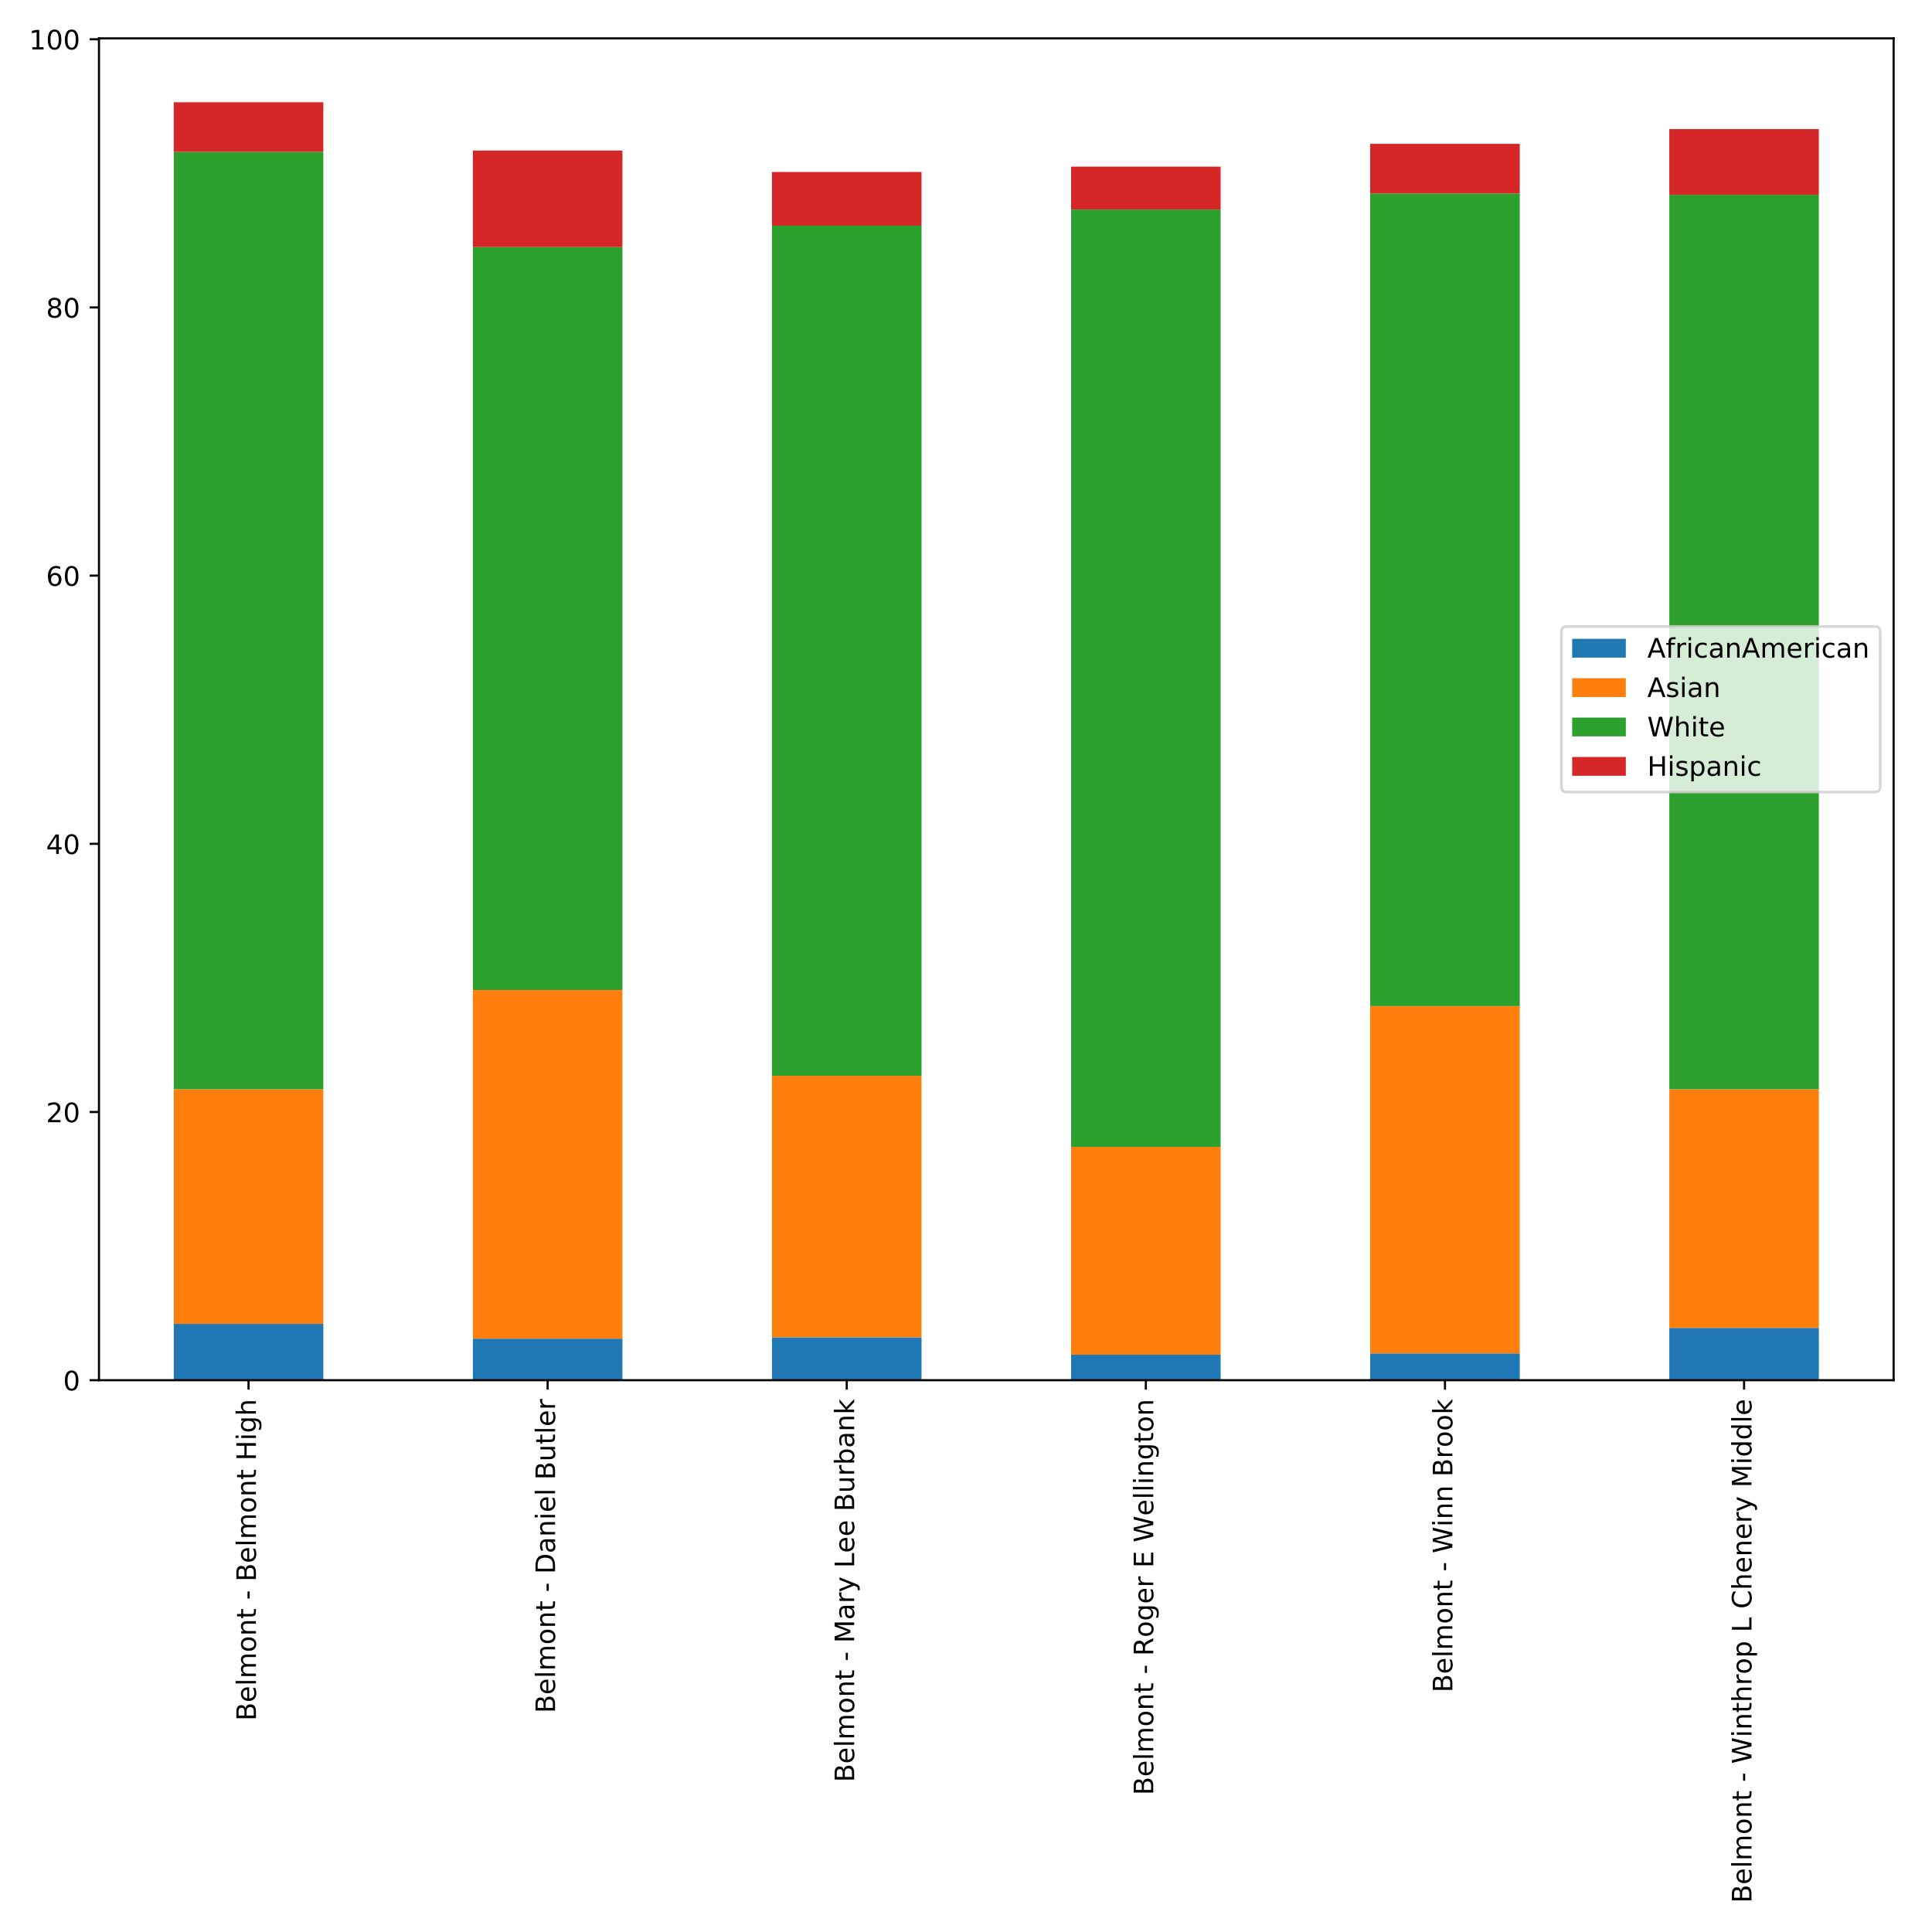 <?xml version="1.0" encoding="utf-8" standalone="no"?>
<!DOCTYPE svg PUBLIC "-//W3C//DTD SVG 1.1//EN"
  "http://www.w3.org/Graphics/SVG/1.1/DTD/svg11.dtd">
<!-- Created with matplotlib (http://matplotlib.org/) -->
<svg height="720pt" version="1.1" viewBox="0 0 720 720" width="720pt" xmlns="http://www.w3.org/2000/svg" xmlns:xlink="http://www.w3.org/1999/xlink">
 <defs>
  <style type="text/css">
*{stroke-linecap:butt;stroke-linejoin:round;}
  </style>
 </defs>
 <g id="figure_1">
  <g id="patch_1">
   <path d="M 0 720 
L 720 720 
L 720 0 
L 0 0 
z
" style="fill:#ffffff;"/>
  </g>
  <g id="axes_1">
   <g id="patch_2">
    <path d="M 36.888 514.359 
L 705.7 514.359 
L 705.7 14.3 
L 36.888 14.3 
z
" style="fill:#ffffff;"/>
   </g>
   <g id="patch_3">
    <path clip-path="url(#p6cf4a8c0f8)" d="M 64.755 514.359 
L 120.489 514.359 
L 120.489 493.371 
L 64.755 493.371 
z
" style="fill:#1f77b4;"/>
   </g>
   <g id="patch_4">
    <path clip-path="url(#p6cf4a8c0f8)" d="M 176.223 514.359 
L 231.958 514.359 
L 231.958 498.868 
L 176.223 498.868 
z
" style="fill:#1f77b4;"/>
   </g>
   <g id="patch_5">
    <path clip-path="url(#p6cf4a8c0f8)" d="M 287.692 514.359 
L 343.427 514.359 
L 343.427 498.368 
L 287.692 498.368 
z
" style="fill:#1f77b4;"/>
   </g>
   <g id="patch_6">
    <path clip-path="url(#p6cf4a8c0f8)" d="M 399.161 514.359 
L 454.895 514.359 
L 454.895 504.864 
L 399.161 504.864 
z
" style="fill:#1f77b4;"/>
   </g>
   <g id="patch_7">
    <path clip-path="url(#p6cf4a8c0f8)" d="M 510.63 514.359 
L 566.364 514.359 
L 566.364 504.365 
L 510.63 504.365 
z
" style="fill:#1f77b4;"/>
   </g>
   <g id="patch_8">
    <path clip-path="url(#p6cf4a8c0f8)" d="M 622.098 514.359 
L 677.833 514.359 
L 677.833 494.87 
L 622.098 494.87 
z
" style="fill:#1f77b4;"/>
   </g>
   <g id="patch_9">
    <path clip-path="url(#p6cf4a8c0f8)" d="M 64.755 493.371 
L 120.489 493.371 
L 120.489 405.917 
L 64.755 405.917 
z
" style="fill:#ff7f0e;"/>
   </g>
   <g id="patch_10">
    <path clip-path="url(#p6cf4a8c0f8)" d="M 176.223 498.868 
L 231.958 498.868 
L 231.958 368.937 
L 176.223 368.937 
z
" style="fill:#ff7f0e;"/>
   </g>
   <g id="patch_11">
    <path clip-path="url(#p6cf4a8c0f8)" d="M 287.692 498.368 
L 343.427 498.368 
L 343.427 400.92 
L 287.692 400.92 
z
" style="fill:#ff7f0e;"/>
   </g>
   <g id="patch_12">
    <path clip-path="url(#p6cf4a8c0f8)" d="M 399.161 504.864 
L 454.895 504.864 
L 454.895 427.406 
L 399.161 427.406 
z
" style="fill:#ff7f0e;"/>
   </g>
   <g id="patch_13">
    <path clip-path="url(#p6cf4a8c0f8)" d="M 510.63 504.365 
L 566.364 504.365 
L 566.364 374.933 
L 510.63 374.933 
z
" style="fill:#ff7f0e;"/>
   </g>
   <g id="patch_14">
    <path clip-path="url(#p6cf4a8c0f8)" d="M 622.098 494.87 
L 677.833 494.87 
L 677.833 405.917 
L 622.098 405.917 
z
" style="fill:#ff7f0e;"/>
   </g>
   <g id="patch_15">
    <path clip-path="url(#p6cf4a8c0f8)" d="M 64.755 405.917 
L 120.489 405.917 
L 120.489 56.603 
L 64.755 56.603 
z
" style="fill:#2ca02c;"/>
   </g>
   <g id="patch_16">
    <path clip-path="url(#p6cf4a8c0f8)" d="M 176.223 368.937 
L 231.958 368.937 
L 231.958 92.084 
L 176.223 92.084 
z
" style="fill:#2ca02c;"/>
   </g>
   <g id="patch_17">
    <path clip-path="url(#p6cf4a8c0f8)" d="M 287.692 400.92 
L 343.427 400.92 
L 343.427 84.088 
L 287.692 84.088 
z
" style="fill:#2ca02c;"/>
   </g>
   <g id="patch_18">
    <path clip-path="url(#p6cf4a8c0f8)" d="M 399.161 427.406 
L 454.895 427.406 
L 454.895 78.091 
L 399.161 78.091 
z
" style="fill:#2ca02c;"/>
   </g>
   <g id="patch_19">
    <path clip-path="url(#p6cf4a8c0f8)" d="M 510.63 374.933 
L 566.364 374.933 
L 566.364 72.094 
L 510.63 72.094 
z
" style="fill:#2ca02c;"/>
   </g>
   <g id="patch_20">
    <path clip-path="url(#p6cf4a8c0f8)" d="M 622.098 405.917 
L 677.833 405.917 
L 677.833 72.594 
L 622.098 72.594 
z
" style="fill:#2ca02c;"/>
   </g>
   <g id="patch_21">
    <path clip-path="url(#p6cf4a8c0f8)" d="M 64.755 56.603 
L 120.489 56.603 
L 120.489 38.112 
L 64.755 38.112 
z
" style="fill:#d62728;"/>
   </g>
   <g id="patch_22">
    <path clip-path="url(#p6cf4a8c0f8)" d="M 176.223 92.084 
L 231.958 92.084 
L 231.958 56.103 
L 176.223 56.103 
z
" style="fill:#d62728;"/>
   </g>
   <g id="patch_23">
    <path clip-path="url(#p6cf4a8c0f8)" d="M 287.692 84.088 
L 343.427 84.088 
L 343.427 64.099 
L 287.692 64.099 
z
" style="fill:#d62728;"/>
   </g>
   <g id="patch_24">
    <path clip-path="url(#p6cf4a8c0f8)" d="M 399.161 78.091 
L 454.895 78.091 
L 454.895 62.1 
L 399.161 62.1 
z
" style="fill:#d62728;"/>
   </g>
   <g id="patch_25">
    <path clip-path="url(#p6cf4a8c0f8)" d="M 510.63 72.094 
L 566.364 72.094 
L 566.364 53.604 
L 510.63 53.604 
z
" style="fill:#d62728;"/>
   </g>
   <g id="patch_26">
    <path clip-path="url(#p6cf4a8c0f8)" d="M 622.098 72.594 
L 677.833 72.594 
L 677.833 48.107 
L 622.098 48.107 
z
" style="fill:#d62728;"/>
   </g>
   <g id="matplotlib.axis_1">
    <g id="xtick_1">
     <g id="line2d_1">
      <defs>
       <path d="M 0 0 
L 0 3.5 
" id="mc993aa3a9c" style="stroke:#000000;stroke-width:0.8;"/>
      </defs>
      <g>
       <use style="stroke:#000000;stroke-width:0.8;" x="92.622" xlink:href="#mc993aa3a9c" y="514.359"/>
      </g>
     </g>
     <g id="text_1">
      <!-- Belmont - Belmont High -->
      <defs>
       <path d="M 19.672 34.812 
L 19.672 8.109 
L 35.5 8.109 
Q 43.453 8.109 47.281 11.406 
Q 51.125 14.703 51.125 21.484 
Q 51.125 28.328 47.281 31.562 
Q 43.453 34.812 35.5 34.812 
z
M 19.672 64.797 
L 19.672 42.828 
L 34.281 42.828 
Q 41.5 42.828 45.031 45.531 
Q 48.578 48.25 48.578 53.812 
Q 48.578 59.328 45.031 62.062 
Q 41.5 64.797 34.281 64.797 
z
M 9.812 72.906 
L 35.016 72.906 
Q 46.297 72.906 52.391 68.219 
Q 58.5 63.531 58.5 54.891 
Q 58.5 48.188 55.375 44.234 
Q 52.25 40.281 46.188 39.312 
Q 53.469 37.75 57.5 32.781 
Q 61.531 27.828 61.531 20.406 
Q 61.531 10.641 54.891 5.312 
Q 48.25 0 35.984 0 
L 9.812 0 
z
" id="DejaVuSans-42"/>
       <path d="M 56.203 29.594 
L 56.203 25.203 
L 14.891 25.203 
Q 15.484 15.922 20.484 11.062 
Q 25.484 6.203 34.422 6.203 
Q 39.594 6.203 44.453 7.469 
Q 49.312 8.734 54.109 11.281 
L 54.109 2.781 
Q 49.266 0.734 44.188 -0.344 
Q 39.109 -1.422 33.891 -1.422 
Q 20.797 -1.422 13.156 6.188 
Q 5.516 13.812 5.516 26.812 
Q 5.516 40.234 12.766 48.109 
Q 20.016 56 32.328 56 
Q 43.359 56 49.781 48.891 
Q 56.203 41.797 56.203 29.594 
z
M 47.219 32.234 
Q 47.125 39.594 43.094 43.984 
Q 39.062 48.391 32.422 48.391 
Q 24.906 48.391 20.391 44.141 
Q 15.875 39.891 15.188 32.172 
z
" id="DejaVuSans-65"/>
       <path d="M 9.422 75.984 
L 18.406 75.984 
L 18.406 0 
L 9.422 0 
z
" id="DejaVuSans-6c"/>
       <path d="M 52 44.188 
Q 55.375 50.25 60.062 53.125 
Q 64.75 56 71.094 56 
Q 79.641 56 84.281 50.016 
Q 88.922 44.047 88.922 33.016 
L 88.922 0 
L 79.891 0 
L 79.891 32.719 
Q 79.891 40.578 77.094 44.375 
Q 74.312 48.188 68.609 48.188 
Q 61.625 48.188 57.562 43.547 
Q 53.516 38.922 53.516 30.906 
L 53.516 0 
L 44.484 0 
L 44.484 32.719 
Q 44.484 40.625 41.703 44.406 
Q 38.922 48.188 33.109 48.188 
Q 26.219 48.188 22.156 43.531 
Q 18.109 38.875 18.109 30.906 
L 18.109 0 
L 9.078 0 
L 9.078 54.688 
L 18.109 54.688 
L 18.109 46.188 
Q 21.188 51.219 25.484 53.609 
Q 29.781 56 35.688 56 
Q 41.656 56 45.828 52.969 
Q 50 49.953 52 44.188 
z
" id="DejaVuSans-6d"/>
       <path d="M 30.609 48.391 
Q 23.391 48.391 19.188 42.75 
Q 14.984 37.109 14.984 27.297 
Q 14.984 17.484 19.156 11.844 
Q 23.344 6.203 30.609 6.203 
Q 37.797 6.203 41.984 11.859 
Q 46.188 17.531 46.188 27.297 
Q 46.188 37.016 41.984 42.703 
Q 37.797 48.391 30.609 48.391 
z
M 30.609 56 
Q 42.328 56 49.016 48.375 
Q 55.719 40.766 55.719 27.297 
Q 55.719 13.875 49.016 6.219 
Q 42.328 -1.422 30.609 -1.422 
Q 18.844 -1.422 12.172 6.219 
Q 5.516 13.875 5.516 27.297 
Q 5.516 40.766 12.172 48.375 
Q 18.844 56 30.609 56 
z
" id="DejaVuSans-6f"/>
       <path d="M 54.891 33.016 
L 54.891 0 
L 45.906 0 
L 45.906 32.719 
Q 45.906 40.484 42.875 44.328 
Q 39.844 48.188 33.797 48.188 
Q 26.516 48.188 22.312 43.547 
Q 18.109 38.922 18.109 30.906 
L 18.109 0 
L 9.078 0 
L 9.078 54.688 
L 18.109 54.688 
L 18.109 46.188 
Q 21.344 51.125 25.703 53.562 
Q 30.078 56 35.797 56 
Q 45.219 56 50.047 50.172 
Q 54.891 44.344 54.891 33.016 
z
" id="DejaVuSans-6e"/>
       <path d="M 18.312 70.219 
L 18.312 54.688 
L 36.812 54.688 
L 36.812 47.703 
L 18.312 47.703 
L 18.312 18.016 
Q 18.312 11.328 20.141 9.422 
Q 21.969 7.516 27.594 7.516 
L 36.812 7.516 
L 36.812 0 
L 27.594 0 
Q 17.188 0 13.234 3.875 
Q 9.281 7.766 9.281 18.016 
L 9.281 47.703 
L 2.688 47.703 
L 2.688 54.688 
L 9.281 54.688 
L 9.281 70.219 
z
" id="DejaVuSans-74"/>
       <path id="DejaVuSans-20"/>
       <path d="M 4.891 31.391 
L 31.203 31.391 
L 31.203 23.391 
L 4.891 23.391 
z
" id="DejaVuSans-2d"/>
       <path d="M 9.812 72.906 
L 19.672 72.906 
L 19.672 43.016 
L 55.516 43.016 
L 55.516 72.906 
L 65.375 72.906 
L 65.375 0 
L 55.516 0 
L 55.516 34.719 
L 19.672 34.719 
L 19.672 0 
L 9.812 0 
z
" id="DejaVuSans-48"/>
       <path d="M 9.422 54.688 
L 18.406 54.688 
L 18.406 0 
L 9.422 0 
z
M 9.422 75.984 
L 18.406 75.984 
L 18.406 64.594 
L 9.422 64.594 
z
" id="DejaVuSans-69"/>
       <path d="M 45.406 27.984 
Q 45.406 37.75 41.375 43.109 
Q 37.359 48.484 30.078 48.484 
Q 22.859 48.484 18.828 43.109 
Q 14.797 37.75 14.797 27.984 
Q 14.797 18.266 18.828 12.891 
Q 22.859 7.516 30.078 7.516 
Q 37.359 7.516 41.375 12.891 
Q 45.406 18.266 45.406 27.984 
z
M 54.391 6.781 
Q 54.391 -7.172 48.188 -13.984 
Q 42 -20.797 29.203 -20.797 
Q 24.469 -20.797 20.266 -20.094 
Q 16.062 -19.391 12.109 -17.922 
L 12.109 -9.188 
Q 16.062 -11.328 19.922 -12.344 
Q 23.781 -13.375 27.781 -13.375 
Q 36.625 -13.375 41.016 -8.766 
Q 45.406 -4.156 45.406 5.172 
L 45.406 9.625 
Q 42.625 4.781 38.281 2.391 
Q 33.938 0 27.875 0 
Q 17.828 0 11.672 7.656 
Q 5.516 15.328 5.516 27.984 
Q 5.516 40.672 11.672 48.328 
Q 17.828 56 27.875 56 
Q 33.938 56 38.281 53.609 
Q 42.625 51.219 45.406 46.391 
L 45.406 54.688 
L 54.391 54.688 
z
" id="DejaVuSans-67"/>
       <path d="M 54.891 33.016 
L 54.891 0 
L 45.906 0 
L 45.906 32.719 
Q 45.906 40.484 42.875 44.328 
Q 39.844 48.188 33.797 48.188 
Q 26.516 48.188 22.312 43.547 
Q 18.109 38.922 18.109 30.906 
L 18.109 0 
L 9.078 0 
L 9.078 75.984 
L 18.109 75.984 
L 18.109 46.188 
Q 21.344 51.125 25.703 53.562 
Q 30.078 56 35.797 56 
Q 45.219 56 50.047 50.172 
Q 54.891 44.344 54.891 33.016 
z
" id="DejaVuSans-68"/>
      </defs>
      <g transform="translate(95.381 641.305)rotate(-90)scale(0.1 -0.1)">
       <use xlink:href="#DejaVuSans-42"/>
       <use x="68.604" xlink:href="#DejaVuSans-65"/>
       <use x="130.127" xlink:href="#DejaVuSans-6c"/>
       <use x="157.91" xlink:href="#DejaVuSans-6d"/>
       <use x="255.322" xlink:href="#DejaVuSans-6f"/>
       <use x="316.504" xlink:href="#DejaVuSans-6e"/>
       <use x="379.883" xlink:href="#DejaVuSans-74"/>
       <use x="419.092" xlink:href="#DejaVuSans-20"/>
       <use x="450.879" xlink:href="#DejaVuSans-2d"/>
       <use x="486.963" xlink:href="#DejaVuSans-20"/>
       <use x="518.75" xlink:href="#DejaVuSans-42"/>
       <use x="587.354" xlink:href="#DejaVuSans-65"/>
       <use x="648.877" xlink:href="#DejaVuSans-6c"/>
       <use x="676.66" xlink:href="#DejaVuSans-6d"/>
       <use x="774.072" xlink:href="#DejaVuSans-6f"/>
       <use x="835.254" xlink:href="#DejaVuSans-6e"/>
       <use x="898.633" xlink:href="#DejaVuSans-74"/>
       <use x="937.842" xlink:href="#DejaVuSans-20"/>
       <use x="969.629" xlink:href="#DejaVuSans-48"/>
       <use x="1044.824" xlink:href="#DejaVuSans-69"/>
       <use x="1072.607" xlink:href="#DejaVuSans-67"/>
       <use x="1136.084" xlink:href="#DejaVuSans-68"/>
      </g>
     </g>
    </g>
    <g id="xtick_2">
     <g id="line2d_2">
      <g>
       <use style="stroke:#000000;stroke-width:0.8;" x="204.091" xlink:href="#mc993aa3a9c" y="514.359"/>
      </g>
     </g>
     <g id="text_2">
      <!-- Belmont - Daniel Butler -->
      <defs>
       <path d="M 19.672 64.797 
L 19.672 8.109 
L 31.594 8.109 
Q 46.688 8.109 53.688 14.938 
Q 60.688 21.781 60.688 36.531 
Q 60.688 51.172 53.688 57.984 
Q 46.688 64.797 31.594 64.797 
z
M 9.812 72.906 
L 30.078 72.906 
Q 51.266 72.906 61.172 64.094 
Q 71.094 55.281 71.094 36.531 
Q 71.094 17.672 61.125 8.828 
Q 51.172 0 30.078 0 
L 9.812 0 
z
" id="DejaVuSans-44"/>
       <path d="M 34.281 27.484 
Q 23.391 27.484 19.188 25 
Q 14.984 22.516 14.984 16.5 
Q 14.984 11.719 18.141 8.906 
Q 21.297 6.109 26.703 6.109 
Q 34.188 6.109 38.703 11.406 
Q 43.219 16.703 43.219 25.484 
L 43.219 27.484 
z
M 52.203 31.203 
L 52.203 0 
L 43.219 0 
L 43.219 8.297 
Q 40.141 3.328 35.547 0.953 
Q 30.953 -1.422 24.312 -1.422 
Q 15.922 -1.422 10.953 3.297 
Q 6 8.016 6 15.922 
Q 6 25.141 12.172 29.828 
Q 18.359 34.516 30.609 34.516 
L 43.219 34.516 
L 43.219 35.406 
Q 43.219 41.609 39.141 45 
Q 35.062 48.391 27.688 48.391 
Q 23 48.391 18.547 47.266 
Q 14.109 46.141 10.016 43.891 
L 10.016 52.203 
Q 14.938 54.109 19.578 55.047 
Q 24.219 56 28.609 56 
Q 40.484 56 46.344 49.844 
Q 52.203 43.703 52.203 31.203 
z
" id="DejaVuSans-61"/>
       <path d="M 8.5 21.578 
L 8.5 54.688 
L 17.484 54.688 
L 17.484 21.922 
Q 17.484 14.156 20.5 10.266 
Q 23.531 6.391 29.594 6.391 
Q 36.859 6.391 41.078 11.031 
Q 45.312 15.672 45.312 23.688 
L 45.312 54.688 
L 54.297 54.688 
L 54.297 0 
L 45.312 0 
L 45.312 8.406 
Q 42.047 3.422 37.719 1 
Q 33.406 -1.422 27.688 -1.422 
Q 18.266 -1.422 13.375 4.438 
Q 8.5 10.297 8.5 21.578 
z
M 31.109 56 
z
" id="DejaVuSans-75"/>
       <path d="M 41.109 46.297 
Q 39.594 47.172 37.812 47.578 
Q 36.031 48 33.891 48 
Q 26.266 48 22.188 43.047 
Q 18.109 38.094 18.109 28.812 
L 18.109 0 
L 9.078 0 
L 9.078 54.688 
L 18.109 54.688 
L 18.109 46.188 
Q 20.953 51.172 25.484 53.578 
Q 30.031 56 36.531 56 
Q 37.453 56 38.578 55.875 
Q 39.703 55.766 41.062 55.516 
z
" id="DejaVuSans-72"/>
      </defs>
      <g transform="translate(206.85 638.447)rotate(-90)scale(0.1 -0.1)">
       <use xlink:href="#DejaVuSans-42"/>
       <use x="68.604" xlink:href="#DejaVuSans-65"/>
       <use x="130.127" xlink:href="#DejaVuSans-6c"/>
       <use x="157.91" xlink:href="#DejaVuSans-6d"/>
       <use x="255.322" xlink:href="#DejaVuSans-6f"/>
       <use x="316.504" xlink:href="#DejaVuSans-6e"/>
       <use x="379.883" xlink:href="#DejaVuSans-74"/>
       <use x="419.092" xlink:href="#DejaVuSans-20"/>
       <use x="450.879" xlink:href="#DejaVuSans-2d"/>
       <use x="486.963" xlink:href="#DejaVuSans-20"/>
       <use x="518.75" xlink:href="#DejaVuSans-44"/>
       <use x="595.752" xlink:href="#DejaVuSans-61"/>
       <use x="657.031" xlink:href="#DejaVuSans-6e"/>
       <use x="720.41" xlink:href="#DejaVuSans-69"/>
       <use x="748.193" xlink:href="#DejaVuSans-65"/>
       <use x="809.717" xlink:href="#DejaVuSans-6c"/>
       <use x="837.5" xlink:href="#DejaVuSans-20"/>
       <use x="869.287" xlink:href="#DejaVuSans-42"/>
       <use x="937.891" xlink:href="#DejaVuSans-75"/>
       <use x="1001.27" xlink:href="#DejaVuSans-74"/>
       <use x="1040.479" xlink:href="#DejaVuSans-6c"/>
       <use x="1068.262" xlink:href="#DejaVuSans-65"/>
       <use x="1129.785" xlink:href="#DejaVuSans-72"/>
      </g>
     </g>
    </g>
    <g id="xtick_3">
     <g id="line2d_3">
      <g>
       <use style="stroke:#000000;stroke-width:0.8;" x="315.559" xlink:href="#mc993aa3a9c" y="514.359"/>
      </g>
     </g>
     <g id="text_3">
      <!-- Belmont - Mary Lee Burbank -->
      <defs>
       <path d="M 9.812 72.906 
L 24.516 72.906 
L 43.109 23.297 
L 61.812 72.906 
L 76.516 72.906 
L 76.516 0 
L 66.891 0 
L 66.891 64.016 
L 48.094 14.016 
L 38.188 14.016 
L 19.391 64.016 
L 19.391 0 
L 9.812 0 
z
" id="DejaVuSans-4d"/>
       <path d="M 32.172 -5.078 
Q 28.375 -14.844 24.75 -17.812 
Q 21.141 -20.797 15.094 -20.797 
L 7.906 -20.797 
L 7.906 -13.281 
L 13.188 -13.281 
Q 16.891 -13.281 18.938 -11.516 
Q 21 -9.766 23.484 -3.219 
L 25.094 0.875 
L 2.984 54.688 
L 12.5 54.688 
L 29.594 11.922 
L 46.688 54.688 
L 56.203 54.688 
z
" id="DejaVuSans-79"/>
       <path d="M 9.812 72.906 
L 19.672 72.906 
L 19.672 8.297 
L 55.172 8.297 
L 55.172 0 
L 9.812 0 
z
" id="DejaVuSans-4c"/>
       <path d="M 48.688 27.297 
Q 48.688 37.203 44.609 42.844 
Q 40.531 48.484 33.406 48.484 
Q 26.266 48.484 22.188 42.844 
Q 18.109 37.203 18.109 27.297 
Q 18.109 17.391 22.188 11.75 
Q 26.266 6.109 33.406 6.109 
Q 40.531 6.109 44.609 11.75 
Q 48.688 17.391 48.688 27.297 
z
M 18.109 46.391 
Q 20.953 51.266 25.266 53.625 
Q 29.594 56 35.594 56 
Q 45.562 56 51.781 48.094 
Q 58.016 40.188 58.016 27.297 
Q 58.016 14.406 51.781 6.484 
Q 45.562 -1.422 35.594 -1.422 
Q 29.594 -1.422 25.266 0.953 
Q 20.953 3.328 18.109 8.203 
L 18.109 0 
L 9.078 0 
L 9.078 75.984 
L 18.109 75.984 
z
" id="DejaVuSans-62"/>
       <path d="M 9.078 75.984 
L 18.109 75.984 
L 18.109 31.109 
L 44.922 54.688 
L 56.391 54.688 
L 27.391 29.109 
L 57.625 0 
L 45.906 0 
L 18.109 26.703 
L 18.109 0 
L 9.078 0 
z
" id="DejaVuSans-6b"/>
      </defs>
      <g transform="translate(318.319 664.166)rotate(-90)scale(0.1 -0.1)">
       <use xlink:href="#DejaVuSans-42"/>
       <use x="68.604" xlink:href="#DejaVuSans-65"/>
       <use x="130.127" xlink:href="#DejaVuSans-6c"/>
       <use x="157.91" xlink:href="#DejaVuSans-6d"/>
       <use x="255.322" xlink:href="#DejaVuSans-6f"/>
       <use x="316.504" xlink:href="#DejaVuSans-6e"/>
       <use x="379.883" xlink:href="#DejaVuSans-74"/>
       <use x="419.092" xlink:href="#DejaVuSans-20"/>
       <use x="450.879" xlink:href="#DejaVuSans-2d"/>
       <use x="486.963" xlink:href="#DejaVuSans-20"/>
       <use x="518.75" xlink:href="#DejaVuSans-4d"/>
       <use x="605.029" xlink:href="#DejaVuSans-61"/>
       <use x="666.309" xlink:href="#DejaVuSans-72"/>
       <use x="707.422" xlink:href="#DejaVuSans-79"/>
       <use x="766.602" xlink:href="#DejaVuSans-20"/>
       <use x="798.389" xlink:href="#DejaVuSans-4c"/>
       <use x="854.086" xlink:href="#DejaVuSans-65"/>
       <use x="915.609" xlink:href="#DejaVuSans-65"/>
       <use x="977.133" xlink:href="#DejaVuSans-20"/>
       <use x="1008.92" xlink:href="#DejaVuSans-42"/>
       <use x="1077.523" xlink:href="#DejaVuSans-75"/>
       <use x="1140.902" xlink:href="#DejaVuSans-72"/>
       <use x="1182.016" xlink:href="#DejaVuSans-62"/>
       <use x="1245.492" xlink:href="#DejaVuSans-61"/>
       <use x="1306.771" xlink:href="#DejaVuSans-6e"/>
       <use x="1370.15" xlink:href="#DejaVuSans-6b"/>
      </g>
     </g>
    </g>
    <g id="xtick_4">
     <g id="line2d_4">
      <g>
       <use style="stroke:#000000;stroke-width:0.8;" x="427.028" xlink:href="#mc993aa3a9c" y="514.359"/>
      </g>
     </g>
     <g id="text_4">
      <!-- Belmont - Roger E Wellington -->
      <defs>
       <path d="M 44.391 34.188 
Q 47.562 33.109 50.562 29.594 
Q 53.562 26.078 56.594 19.922 
L 66.609 0 
L 56 0 
L 46.688 18.703 
Q 43.062 26.031 39.672 28.422 
Q 36.281 30.812 30.422 30.812 
L 19.672 30.812 
L 19.672 0 
L 9.812 0 
L 9.812 72.906 
L 32.078 72.906 
Q 44.578 72.906 50.734 67.672 
Q 56.891 62.453 56.891 51.906 
Q 56.891 45.016 53.688 40.469 
Q 50.484 35.938 44.391 34.188 
z
M 19.672 64.797 
L 19.672 38.922 
L 32.078 38.922 
Q 39.203 38.922 42.844 42.219 
Q 46.484 45.516 46.484 51.906 
Q 46.484 58.297 42.844 61.547 
Q 39.203 64.797 32.078 64.797 
z
" id="DejaVuSans-52"/>
       <path d="M 9.812 72.906 
L 55.906 72.906 
L 55.906 64.594 
L 19.672 64.594 
L 19.672 43.016 
L 54.391 43.016 
L 54.391 34.719 
L 19.672 34.719 
L 19.672 8.297 
L 56.781 8.297 
L 56.781 0 
L 9.812 0 
z
" id="DejaVuSans-45"/>
       <path d="M 3.328 72.906 
L 13.281 72.906 
L 28.609 11.281 
L 43.891 72.906 
L 54.984 72.906 
L 70.312 11.281 
L 85.594 72.906 
L 95.609 72.906 
L 77.297 0 
L 64.891 0 
L 49.516 63.281 
L 33.984 0 
L 21.578 0 
z
" id="DejaVuSans-57"/>
      </defs>
      <g transform="translate(429.788 669.011)rotate(-90)scale(0.1 -0.1)">
       <use xlink:href="#DejaVuSans-42"/>
       <use x="68.604" xlink:href="#DejaVuSans-65"/>
       <use x="130.127" xlink:href="#DejaVuSans-6c"/>
       <use x="157.91" xlink:href="#DejaVuSans-6d"/>
       <use x="255.322" xlink:href="#DejaVuSans-6f"/>
       <use x="316.504" xlink:href="#DejaVuSans-6e"/>
       <use x="379.883" xlink:href="#DejaVuSans-74"/>
       <use x="419.092" xlink:href="#DejaVuSans-20"/>
       <use x="450.879" xlink:href="#DejaVuSans-2d"/>
       <use x="486.963" xlink:href="#DejaVuSans-20"/>
       <use x="518.75" xlink:href="#DejaVuSans-52"/>
       <use x="588.17" xlink:href="#DejaVuSans-6f"/>
       <use x="649.352" xlink:href="#DejaVuSans-67"/>
       <use x="712.828" xlink:href="#DejaVuSans-65"/>
       <use x="774.352" xlink:href="#DejaVuSans-72"/>
       <use x="815.465" xlink:href="#DejaVuSans-20"/>
       <use x="847.252" xlink:href="#DejaVuSans-45"/>
       <use x="910.436" xlink:href="#DejaVuSans-20"/>
       <use x="942.223" xlink:href="#DejaVuSans-57"/>
       <use x="1041.021" xlink:href="#DejaVuSans-65"/>
       <use x="1102.545" xlink:href="#DejaVuSans-6c"/>
       <use x="1130.328" xlink:href="#DejaVuSans-6c"/>
       <use x="1158.111" xlink:href="#DejaVuSans-69"/>
       <use x="1185.895" xlink:href="#DejaVuSans-6e"/>
       <use x="1249.273" xlink:href="#DejaVuSans-67"/>
       <use x="1312.75" xlink:href="#DejaVuSans-74"/>
       <use x="1351.959" xlink:href="#DejaVuSans-6f"/>
       <use x="1413.141" xlink:href="#DejaVuSans-6e"/>
      </g>
     </g>
    </g>
    <g id="xtick_5">
     <g id="line2d_5">
      <g>
       <use style="stroke:#000000;stroke-width:0.8;" x="538.497" xlink:href="#mc993aa3a9c" y="514.359"/>
      </g>
     </g>
     <g id="text_5">
      <!-- Belmont - Winn Brook -->
      <g transform="translate(541.256 630.745)rotate(-90)scale(0.1 -0.1)">
       <use xlink:href="#DejaVuSans-42"/>
       <use x="68.604" xlink:href="#DejaVuSans-65"/>
       <use x="130.127" xlink:href="#DejaVuSans-6c"/>
       <use x="157.91" xlink:href="#DejaVuSans-6d"/>
       <use x="255.322" xlink:href="#DejaVuSans-6f"/>
       <use x="316.504" xlink:href="#DejaVuSans-6e"/>
       <use x="379.883" xlink:href="#DejaVuSans-74"/>
       <use x="419.092" xlink:href="#DejaVuSans-20"/>
       <use x="450.879" xlink:href="#DejaVuSans-2d"/>
       <use x="486.963" xlink:href="#DejaVuSans-20"/>
       <use x="518.75" xlink:href="#DejaVuSans-57"/>
       <use x="617.596" xlink:href="#DejaVuSans-69"/>
       <use x="645.379" xlink:href="#DejaVuSans-6e"/>
       <use x="708.758" xlink:href="#DejaVuSans-6e"/>
       <use x="772.137" xlink:href="#DejaVuSans-20"/>
       <use x="803.924" xlink:href="#DejaVuSans-42"/>
       <use x="872.527" xlink:href="#DejaVuSans-72"/>
       <use x="913.609" xlink:href="#DejaVuSans-6f"/>
       <use x="974.791" xlink:href="#DejaVuSans-6f"/>
       <use x="1035.973" xlink:href="#DejaVuSans-6b"/>
      </g>
     </g>
    </g>
    <g id="xtick_6">
     <g id="line2d_6">
      <g>
       <use style="stroke:#000000;stroke-width:0.8;" x="649.966" xlink:href="#mc993aa3a9c" y="514.359"/>
      </g>
     </g>
     <g id="text_6">
      <!-- Belmont - Winthrop L Chenery Middle -->
      <defs>
       <path d="M 18.109 8.203 
L 18.109 -20.797 
L 9.078 -20.797 
L 9.078 54.688 
L 18.109 54.688 
L 18.109 46.391 
Q 20.953 51.266 25.266 53.625 
Q 29.594 56 35.594 56 
Q 45.562 56 51.781 48.094 
Q 58.016 40.188 58.016 27.297 
Q 58.016 14.406 51.781 6.484 
Q 45.562 -1.422 35.594 -1.422 
Q 29.594 -1.422 25.266 0.953 
Q 20.953 3.328 18.109 8.203 
z
M 48.688 27.297 
Q 48.688 37.203 44.609 42.844 
Q 40.531 48.484 33.406 48.484 
Q 26.266 48.484 22.188 42.844 
Q 18.109 37.203 18.109 27.297 
Q 18.109 17.391 22.188 11.75 
Q 26.266 6.109 33.406 6.109 
Q 40.531 6.109 44.609 11.75 
Q 48.688 17.391 48.688 27.297 
z
" id="DejaVuSans-70"/>
       <path d="M 64.406 67.281 
L 64.406 56.891 
Q 59.422 61.531 53.781 63.812 
Q 48.141 66.109 41.797 66.109 
Q 29.297 66.109 22.656 58.469 
Q 16.016 50.828 16.016 36.375 
Q 16.016 21.969 22.656 14.328 
Q 29.297 6.688 41.797 6.688 
Q 48.141 6.688 53.781 8.984 
Q 59.422 11.281 64.406 15.922 
L 64.406 5.609 
Q 59.234 2.094 53.438 0.328 
Q 47.656 -1.422 41.219 -1.422 
Q 24.656 -1.422 15.125 8.703 
Q 5.609 18.844 5.609 36.375 
Q 5.609 53.953 15.125 64.078 
Q 24.656 74.219 41.219 74.219 
Q 47.75 74.219 53.531 72.484 
Q 59.328 70.75 64.406 67.281 
z
" id="DejaVuSans-43"/>
       <path d="M 45.406 46.391 
L 45.406 75.984 
L 54.391 75.984 
L 54.391 0 
L 45.406 0 
L 45.406 8.203 
Q 42.578 3.328 38.25 0.953 
Q 33.938 -1.422 27.875 -1.422 
Q 17.969 -1.422 11.734 6.484 
Q 5.516 14.406 5.516 27.297 
Q 5.516 40.188 11.734 48.094 
Q 17.969 56 27.875 56 
Q 33.938 56 38.25 53.625 
Q 42.578 51.266 45.406 46.391 
z
M 14.797 27.297 
Q 14.797 17.391 18.875 11.75 
Q 22.953 6.109 30.078 6.109 
Q 37.203 6.109 41.297 11.75 
Q 45.406 17.391 45.406 27.297 
Q 45.406 37.203 41.297 42.844 
Q 37.203 48.484 30.078 48.484 
Q 22.953 48.484 18.875 42.844 
Q 14.797 37.203 14.797 27.297 
z
" id="DejaVuSans-64"/>
      </defs>
      <g transform="translate(652.725 709.2)rotate(-90)scale(0.1 -0.1)">
       <use xlink:href="#DejaVuSans-42"/>
       <use x="68.604" xlink:href="#DejaVuSans-65"/>
       <use x="130.127" xlink:href="#DejaVuSans-6c"/>
       <use x="157.91" xlink:href="#DejaVuSans-6d"/>
       <use x="255.322" xlink:href="#DejaVuSans-6f"/>
       <use x="316.504" xlink:href="#DejaVuSans-6e"/>
       <use x="379.883" xlink:href="#DejaVuSans-74"/>
       <use x="419.092" xlink:href="#DejaVuSans-20"/>
       <use x="450.879" xlink:href="#DejaVuSans-2d"/>
       <use x="486.963" xlink:href="#DejaVuSans-20"/>
       <use x="518.75" xlink:href="#DejaVuSans-57"/>
       <use x="617.596" xlink:href="#DejaVuSans-69"/>
       <use x="645.379" xlink:href="#DejaVuSans-6e"/>
       <use x="708.758" xlink:href="#DejaVuSans-74"/>
       <use x="747.967" xlink:href="#DejaVuSans-68"/>
       <use x="811.346" xlink:href="#DejaVuSans-72"/>
       <use x="852.428" xlink:href="#DejaVuSans-6f"/>
       <use x="913.609" xlink:href="#DejaVuSans-70"/>
       <use x="977.086" xlink:href="#DejaVuSans-20"/>
       <use x="1008.873" xlink:href="#DejaVuSans-4c"/>
       <use x="1064.586" xlink:href="#DejaVuSans-20"/>
       <use x="1096.373" xlink:href="#DejaVuSans-43"/>
       <use x="1166.197" xlink:href="#DejaVuSans-68"/>
       <use x="1229.576" xlink:href="#DejaVuSans-65"/>
       <use x="1291.1" xlink:href="#DejaVuSans-6e"/>
       <use x="1354.479" xlink:href="#DejaVuSans-65"/>
       <use x="1416.002" xlink:href="#DejaVuSans-72"/>
       <use x="1457.115" xlink:href="#DejaVuSans-79"/>
       <use x="1516.295" xlink:href="#DejaVuSans-20"/>
       <use x="1548.082" xlink:href="#DejaVuSans-4d"/>
       <use x="1634.361" xlink:href="#DejaVuSans-69"/>
       <use x="1662.145" xlink:href="#DejaVuSans-64"/>
       <use x="1725.621" xlink:href="#DejaVuSans-64"/>
       <use x="1789.098" xlink:href="#DejaVuSans-6c"/>
       <use x="1816.881" xlink:href="#DejaVuSans-65"/>
      </g>
     </g>
    </g>
   </g>
   <g id="matplotlib.axis_2">
    <g id="ytick_1">
     <g id="line2d_7">
      <defs>
       <path d="M 0 0 
L -3.5 0 
" id="ma8e5ef0461" style="stroke:#000000;stroke-width:0.8;"/>
      </defs>
      <g>
       <use style="stroke:#000000;stroke-width:0.8;" x="36.888" xlink:href="#ma8e5ef0461" y="514.359"/>
      </g>
     </g>
     <g id="text_7">
      <!-- 0 -->
      <defs>
       <path d="M 31.781 66.406 
Q 24.172 66.406 20.328 58.906 
Q 16.5 51.422 16.5 36.375 
Q 16.5 21.391 20.328 13.891 
Q 24.172 6.391 31.781 6.391 
Q 39.453 6.391 43.281 13.891 
Q 47.125 21.391 47.125 36.375 
Q 47.125 51.422 43.281 58.906 
Q 39.453 66.406 31.781 66.406 
z
M 31.781 74.219 
Q 44.047 74.219 50.516 64.516 
Q 56.984 54.828 56.984 36.375 
Q 56.984 17.969 50.516 8.266 
Q 44.047 -1.422 31.781 -1.422 
Q 19.531 -1.422 13.062 8.266 
Q 6.594 17.969 6.594 36.375 
Q 6.594 54.828 13.062 64.516 
Q 19.531 74.219 31.781 74.219 
z
" id="DejaVuSans-30"/>
      </defs>
      <g transform="translate(23.525 518.159)scale(0.1 -0.1)">
       <use xlink:href="#DejaVuSans-30"/>
      </g>
     </g>
    </g>
    <g id="ytick_2">
     <g id="line2d_8">
      <g>
       <use style="stroke:#000000;stroke-width:0.8;" x="36.888" xlink:href="#ma8e5ef0461" y="414.412"/>
      </g>
     </g>
     <g id="text_8">
      <!-- 20 -->
      <defs>
       <path d="M 19.188 8.297 
L 53.609 8.297 
L 53.609 0 
L 7.328 0 
L 7.328 8.297 
Q 12.938 14.109 22.625 23.891 
Q 32.328 33.688 34.812 36.531 
Q 39.547 41.844 41.422 45.531 
Q 43.312 49.219 43.312 52.781 
Q 43.312 58.594 39.234 62.25 
Q 35.156 65.922 28.609 65.922 
Q 23.969 65.922 18.812 64.312 
Q 13.672 62.703 7.812 59.422 
L 7.812 69.391 
Q 13.766 71.781 18.938 73 
Q 24.125 74.219 28.422 74.219 
Q 39.75 74.219 46.484 68.547 
Q 53.219 62.891 53.219 53.422 
Q 53.219 48.922 51.531 44.891 
Q 49.859 40.875 45.406 35.406 
Q 44.188 33.984 37.641 27.219 
Q 31.109 20.453 19.188 8.297 
z
" id="DejaVuSans-32"/>
      </defs>
      <g transform="translate(17.163 418.212)scale(0.1 -0.1)">
       <use xlink:href="#DejaVuSans-32"/>
       <use x="63.623" xlink:href="#DejaVuSans-30"/>
      </g>
     </g>
    </g>
    <g id="ytick_3">
     <g id="line2d_9">
      <g>
       <use style="stroke:#000000;stroke-width:0.8;" x="36.888" xlink:href="#ma8e5ef0461" y="314.466"/>
      </g>
     </g>
     <g id="text_9">
      <!-- 40 -->
      <defs>
       <path d="M 37.797 64.312 
L 12.891 25.391 
L 37.797 25.391 
z
M 35.203 72.906 
L 47.609 72.906 
L 47.609 25.391 
L 58.016 25.391 
L 58.016 17.188 
L 47.609 17.188 
L 47.609 0 
L 37.797 0 
L 37.797 17.188 
L 4.891 17.188 
L 4.891 26.703 
z
" id="DejaVuSans-34"/>
      </defs>
      <g transform="translate(17.163 318.265)scale(0.1 -0.1)">
       <use xlink:href="#DejaVuSans-34"/>
       <use x="63.623" xlink:href="#DejaVuSans-30"/>
      </g>
     </g>
    </g>
    <g id="ytick_4">
     <g id="line2d_10">
      <g>
       <use style="stroke:#000000;stroke-width:0.8;" x="36.888" xlink:href="#ma8e5ef0461" y="214.519"/>
      </g>
     </g>
     <g id="text_10">
      <!-- 60 -->
      <defs>
       <path d="M 33.016 40.375 
Q 26.375 40.375 22.484 35.828 
Q 18.609 31.297 18.609 23.391 
Q 18.609 15.531 22.484 10.953 
Q 26.375 6.391 33.016 6.391 
Q 39.656 6.391 43.531 10.953 
Q 47.406 15.531 47.406 23.391 
Q 47.406 31.297 43.531 35.828 
Q 39.656 40.375 33.016 40.375 
z
M 52.594 71.297 
L 52.594 62.312 
Q 48.875 64.062 45.094 64.984 
Q 41.312 65.922 37.594 65.922 
Q 27.828 65.922 22.672 59.328 
Q 17.531 52.734 16.797 39.406 
Q 19.672 43.656 24.016 45.922 
Q 28.375 48.188 33.594 48.188 
Q 44.578 48.188 50.953 41.516 
Q 57.328 34.859 57.328 23.391 
Q 57.328 12.156 50.688 5.359 
Q 44.047 -1.422 33.016 -1.422 
Q 20.359 -1.422 13.672 8.266 
Q 6.984 17.969 6.984 36.375 
Q 6.984 53.656 15.188 63.938 
Q 23.391 74.219 37.203 74.219 
Q 40.922 74.219 44.703 73.484 
Q 48.484 72.75 52.594 71.297 
z
" id="DejaVuSans-36"/>
      </defs>
      <g transform="translate(17.163 218.318)scale(0.1 -0.1)">
       <use xlink:href="#DejaVuSans-36"/>
       <use x="63.623" xlink:href="#DejaVuSans-30"/>
      </g>
     </g>
    </g>
    <g id="ytick_5">
     <g id="line2d_11">
      <g>
       <use style="stroke:#000000;stroke-width:0.8;" x="36.888" xlink:href="#ma8e5ef0461" y="114.572"/>
      </g>
     </g>
     <g id="text_11">
      <!-- 80 -->
      <defs>
       <path d="M 31.781 34.625 
Q 24.75 34.625 20.719 30.859 
Q 16.703 27.094 16.703 20.516 
Q 16.703 13.922 20.719 10.156 
Q 24.75 6.391 31.781 6.391 
Q 38.812 6.391 42.859 10.172 
Q 46.922 13.969 46.922 20.516 
Q 46.922 27.094 42.891 30.859 
Q 38.875 34.625 31.781 34.625 
z
M 21.922 38.812 
Q 15.578 40.375 12.031 44.719 
Q 8.5 49.078 8.5 55.328 
Q 8.5 64.062 14.719 69.141 
Q 20.953 74.219 31.781 74.219 
Q 42.672 74.219 48.875 69.141 
Q 55.078 64.062 55.078 55.328 
Q 55.078 49.078 51.531 44.719 
Q 48 40.375 41.703 38.812 
Q 48.828 37.156 52.797 32.312 
Q 56.781 27.484 56.781 20.516 
Q 56.781 9.906 50.312 4.234 
Q 43.844 -1.422 31.781 -1.422 
Q 19.734 -1.422 13.25 4.234 
Q 6.781 9.906 6.781 20.516 
Q 6.781 27.484 10.781 32.312 
Q 14.797 37.156 21.922 38.812 
z
M 18.312 54.391 
Q 18.312 48.734 21.844 45.562 
Q 25.391 42.391 31.781 42.391 
Q 38.141 42.391 41.719 45.562 
Q 45.312 48.734 45.312 54.391 
Q 45.312 60.062 41.719 63.234 
Q 38.141 66.406 31.781 66.406 
Q 25.391 66.406 21.844 63.234 
Q 18.312 60.062 18.312 54.391 
z
" id="DejaVuSans-38"/>
      </defs>
      <g transform="translate(17.163 118.371)scale(0.1 -0.1)">
       <use xlink:href="#DejaVuSans-38"/>
       <use x="63.623" xlink:href="#DejaVuSans-30"/>
      </g>
     </g>
    </g>
    <g id="ytick_6">
     <g id="line2d_12">
      <g>
       <use style="stroke:#000000;stroke-width:0.8;" x="36.888" xlink:href="#ma8e5ef0461" y="14.625"/>
      </g>
     </g>
     <g id="text_12">
      <!-- 100 -->
      <defs>
       <path d="M 12.406 8.297 
L 28.516 8.297 
L 28.516 63.922 
L 10.984 60.406 
L 10.984 69.391 
L 28.422 72.906 
L 38.281 72.906 
L 38.281 8.297 
L 54.391 8.297 
L 54.391 0 
L 12.406 0 
z
" id="DejaVuSans-31"/>
      </defs>
      <g transform="translate(10.8 18.424)scale(0.1 -0.1)">
       <use xlink:href="#DejaVuSans-31"/>
       <use x="63.623" xlink:href="#DejaVuSans-30"/>
       <use x="127.246" xlink:href="#DejaVuSans-30"/>
      </g>
     </g>
    </g>
   </g>
   <g id="patch_27">
    <path d="M 36.888 514.359 
L 36.888 14.3 
" style="fill:none;stroke:#000000;stroke-linecap:square;stroke-linejoin:miter;stroke-width:0.8;"/>
   </g>
   <g id="patch_28">
    <path d="M 705.7 514.359 
L 705.7 14.3 
" style="fill:none;stroke:#000000;stroke-linecap:square;stroke-linejoin:miter;stroke-width:0.8;"/>
   </g>
   <g id="patch_29">
    <path d="M 36.888 514.359 
L 705.7 514.359 
" style="fill:none;stroke:#000000;stroke-linecap:square;stroke-linejoin:miter;stroke-width:0.8;"/>
   </g>
   <g id="patch_30">
    <path d="M 36.888 14.3 
L 705.7 14.3 
" style="fill:none;stroke:#000000;stroke-linecap:square;stroke-linejoin:miter;stroke-width:0.8;"/>
   </g>
   <g id="legend_1">
    <g id="patch_31">
     <path d="M 583.903 295.186 
L 698.7 295.186 
Q 700.7 295.186 700.7 293.186 
L 700.7 235.473 
Q 700.7 233.473 698.7 233.473 
L 583.903 233.473 
Q 581.903 233.473 581.903 235.473 
L 581.903 293.186 
Q 581.903 295.186 583.903 295.186 
z
" style="fill:#ffffff;opacity:0.8;stroke:#cccccc;stroke-linejoin:miter;"/>
    </g>
    <g id="patch_32">
     <path d="M 585.903 245.072 
L 605.903 245.072 
L 605.903 238.072 
L 585.903 238.072 
z
" style="fill:#1f77b4;"/>
    </g>
    <g id="text_13">
     <!-- AfricanAmerican -->
     <defs>
      <path d="M 34.188 63.188 
L 20.797 26.906 
L 47.609 26.906 
z
M 28.609 72.906 
L 39.797 72.906 
L 67.578 0 
L 57.328 0 
L 50.688 18.703 
L 17.828 18.703 
L 11.188 0 
L 0.781 0 
z
" id="DejaVuSans-41"/>
      <path d="M 37.109 75.984 
L 37.109 68.5 
L 28.516 68.5 
Q 23.688 68.5 21.797 66.547 
Q 19.922 64.594 19.922 59.516 
L 19.922 54.688 
L 34.719 54.688 
L 34.719 47.703 
L 19.922 47.703 
L 19.922 0 
L 10.891 0 
L 10.891 47.703 
L 2.297 47.703 
L 2.297 54.688 
L 10.891 54.688 
L 10.891 58.5 
Q 10.891 67.625 15.141 71.797 
Q 19.391 75.984 28.609 75.984 
z
" id="DejaVuSans-66"/>
      <path d="M 48.781 52.594 
L 48.781 44.188 
Q 44.969 46.297 41.141 47.344 
Q 37.312 48.391 33.406 48.391 
Q 24.656 48.391 19.812 42.844 
Q 14.984 37.312 14.984 27.297 
Q 14.984 17.281 19.812 11.734 
Q 24.656 6.203 33.406 6.203 
Q 37.312 6.203 41.141 7.25 
Q 44.969 8.297 48.781 10.406 
L 48.781 2.094 
Q 45.016 0.344 40.984 -0.531 
Q 36.969 -1.422 32.422 -1.422 
Q 20.062 -1.422 12.781 6.344 
Q 5.516 14.109 5.516 27.297 
Q 5.516 40.672 12.859 48.328 
Q 20.219 56 33.016 56 
Q 37.156 56 41.109 55.141 
Q 45.062 54.297 48.781 52.594 
z
" id="DejaVuSans-63"/>
     </defs>
     <g transform="translate(613.903 245.072)scale(0.1 -0.1)">
      <use xlink:href="#DejaVuSans-41"/>
      <use x="68.361" xlink:href="#DejaVuSans-66"/>
      <use x="103.566" xlink:href="#DejaVuSans-72"/>
      <use x="144.68" xlink:href="#DejaVuSans-69"/>
      <use x="172.463" xlink:href="#DejaVuSans-63"/>
      <use x="227.443" xlink:href="#DejaVuSans-61"/>
      <use x="288.723" xlink:href="#DejaVuSans-6e"/>
      <use x="352.102" xlink:href="#DejaVuSans-41"/>
      <use x="420.51" xlink:href="#DejaVuSans-6d"/>
      <use x="517.922" xlink:href="#DejaVuSans-65"/>
      <use x="579.445" xlink:href="#DejaVuSans-72"/>
      <use x="620.559" xlink:href="#DejaVuSans-69"/>
      <use x="648.342" xlink:href="#DejaVuSans-63"/>
      <use x="703.322" xlink:href="#DejaVuSans-61"/>
      <use x="764.602" xlink:href="#DejaVuSans-6e"/>
     </g>
    </g>
    <g id="patch_33">
     <path d="M 585.903 259.75 
L 605.903 259.75 
L 605.903 252.75 
L 585.903 252.75 
z
" style="fill:#ff7f0e;"/>
    </g>
    <g id="text_14">
     <!-- Asian -->
     <defs>
      <path d="M 44.281 53.078 
L 44.281 44.578 
Q 40.484 46.531 36.375 47.5 
Q 32.281 48.484 27.875 48.484 
Q 21.188 48.484 17.844 46.438 
Q 14.5 44.391 14.5 40.281 
Q 14.5 37.156 16.891 35.375 
Q 19.281 33.594 26.516 31.984 
L 29.594 31.297 
Q 39.156 29.25 43.188 25.516 
Q 47.219 21.781 47.219 15.094 
Q 47.219 7.469 41.188 3.016 
Q 35.156 -1.422 24.609 -1.422 
Q 20.219 -1.422 15.453 -0.562 
Q 10.688 0.297 5.422 2 
L 5.422 11.281 
Q 10.406 8.688 15.234 7.391 
Q 20.062 6.109 24.812 6.109 
Q 31.156 6.109 34.562 8.281 
Q 37.984 10.453 37.984 14.406 
Q 37.984 18.062 35.516 20.016 
Q 33.062 21.969 24.703 23.781 
L 21.578 24.516 
Q 13.234 26.266 9.516 29.906 
Q 5.812 33.547 5.812 39.891 
Q 5.812 47.609 11.281 51.797 
Q 16.75 56 26.812 56 
Q 31.781 56 36.172 55.266 
Q 40.578 54.547 44.281 53.078 
z
" id="DejaVuSans-73"/>
     </defs>
     <g transform="translate(613.903 259.75)scale(0.1 -0.1)">
      <use xlink:href="#DejaVuSans-41"/>
      <use x="68.408" xlink:href="#DejaVuSans-73"/>
      <use x="120.508" xlink:href="#DejaVuSans-69"/>
      <use x="148.291" xlink:href="#DejaVuSans-61"/>
      <use x="209.57" xlink:href="#DejaVuSans-6e"/>
     </g>
    </g>
    <g id="patch_34">
     <path d="M 585.903 274.428 
L 605.903 274.428 
L 605.903 267.428 
L 585.903 267.428 
z
" style="fill:#2ca02c;"/>
    </g>
    <g id="text_15">
     <!-- White -->
     <g transform="translate(613.903 274.428)scale(0.1 -0.1)">
      <use xlink:href="#DejaVuSans-57"/>
      <use x="98.877" xlink:href="#DejaVuSans-68"/>
      <use x="162.256" xlink:href="#DejaVuSans-69"/>
      <use x="190.039" xlink:href="#DejaVuSans-74"/>
      <use x="229.248" xlink:href="#DejaVuSans-65"/>
     </g>
    </g>
    <g id="patch_35">
     <path d="M 585.903 289.106 
L 605.903 289.106 
L 605.903 282.106 
L 585.903 282.106 
z
" style="fill:#d62728;"/>
    </g>
    <g id="text_16">
     <!-- Hispanic -->
     <g transform="translate(613.903 289.106)scale(0.1 -0.1)">
      <use xlink:href="#DejaVuSans-48"/>
      <use x="75.195" xlink:href="#DejaVuSans-69"/>
      <use x="102.979" xlink:href="#DejaVuSans-73"/>
      <use x="155.078" xlink:href="#DejaVuSans-70"/>
      <use x="218.555" xlink:href="#DejaVuSans-61"/>
      <use x="279.834" xlink:href="#DejaVuSans-6e"/>
      <use x="343.213" xlink:href="#DejaVuSans-69"/>
      <use x="370.996" xlink:href="#DejaVuSans-63"/>
     </g>
    </g>
   </g>
  </g>
 </g>
 <defs>
  <clipPath id="p6cf4a8c0f8">
   <rect height="500.059" width="668.812" x="36.888" y="14.3"/>
  </clipPath>
 </defs>
</svg>
